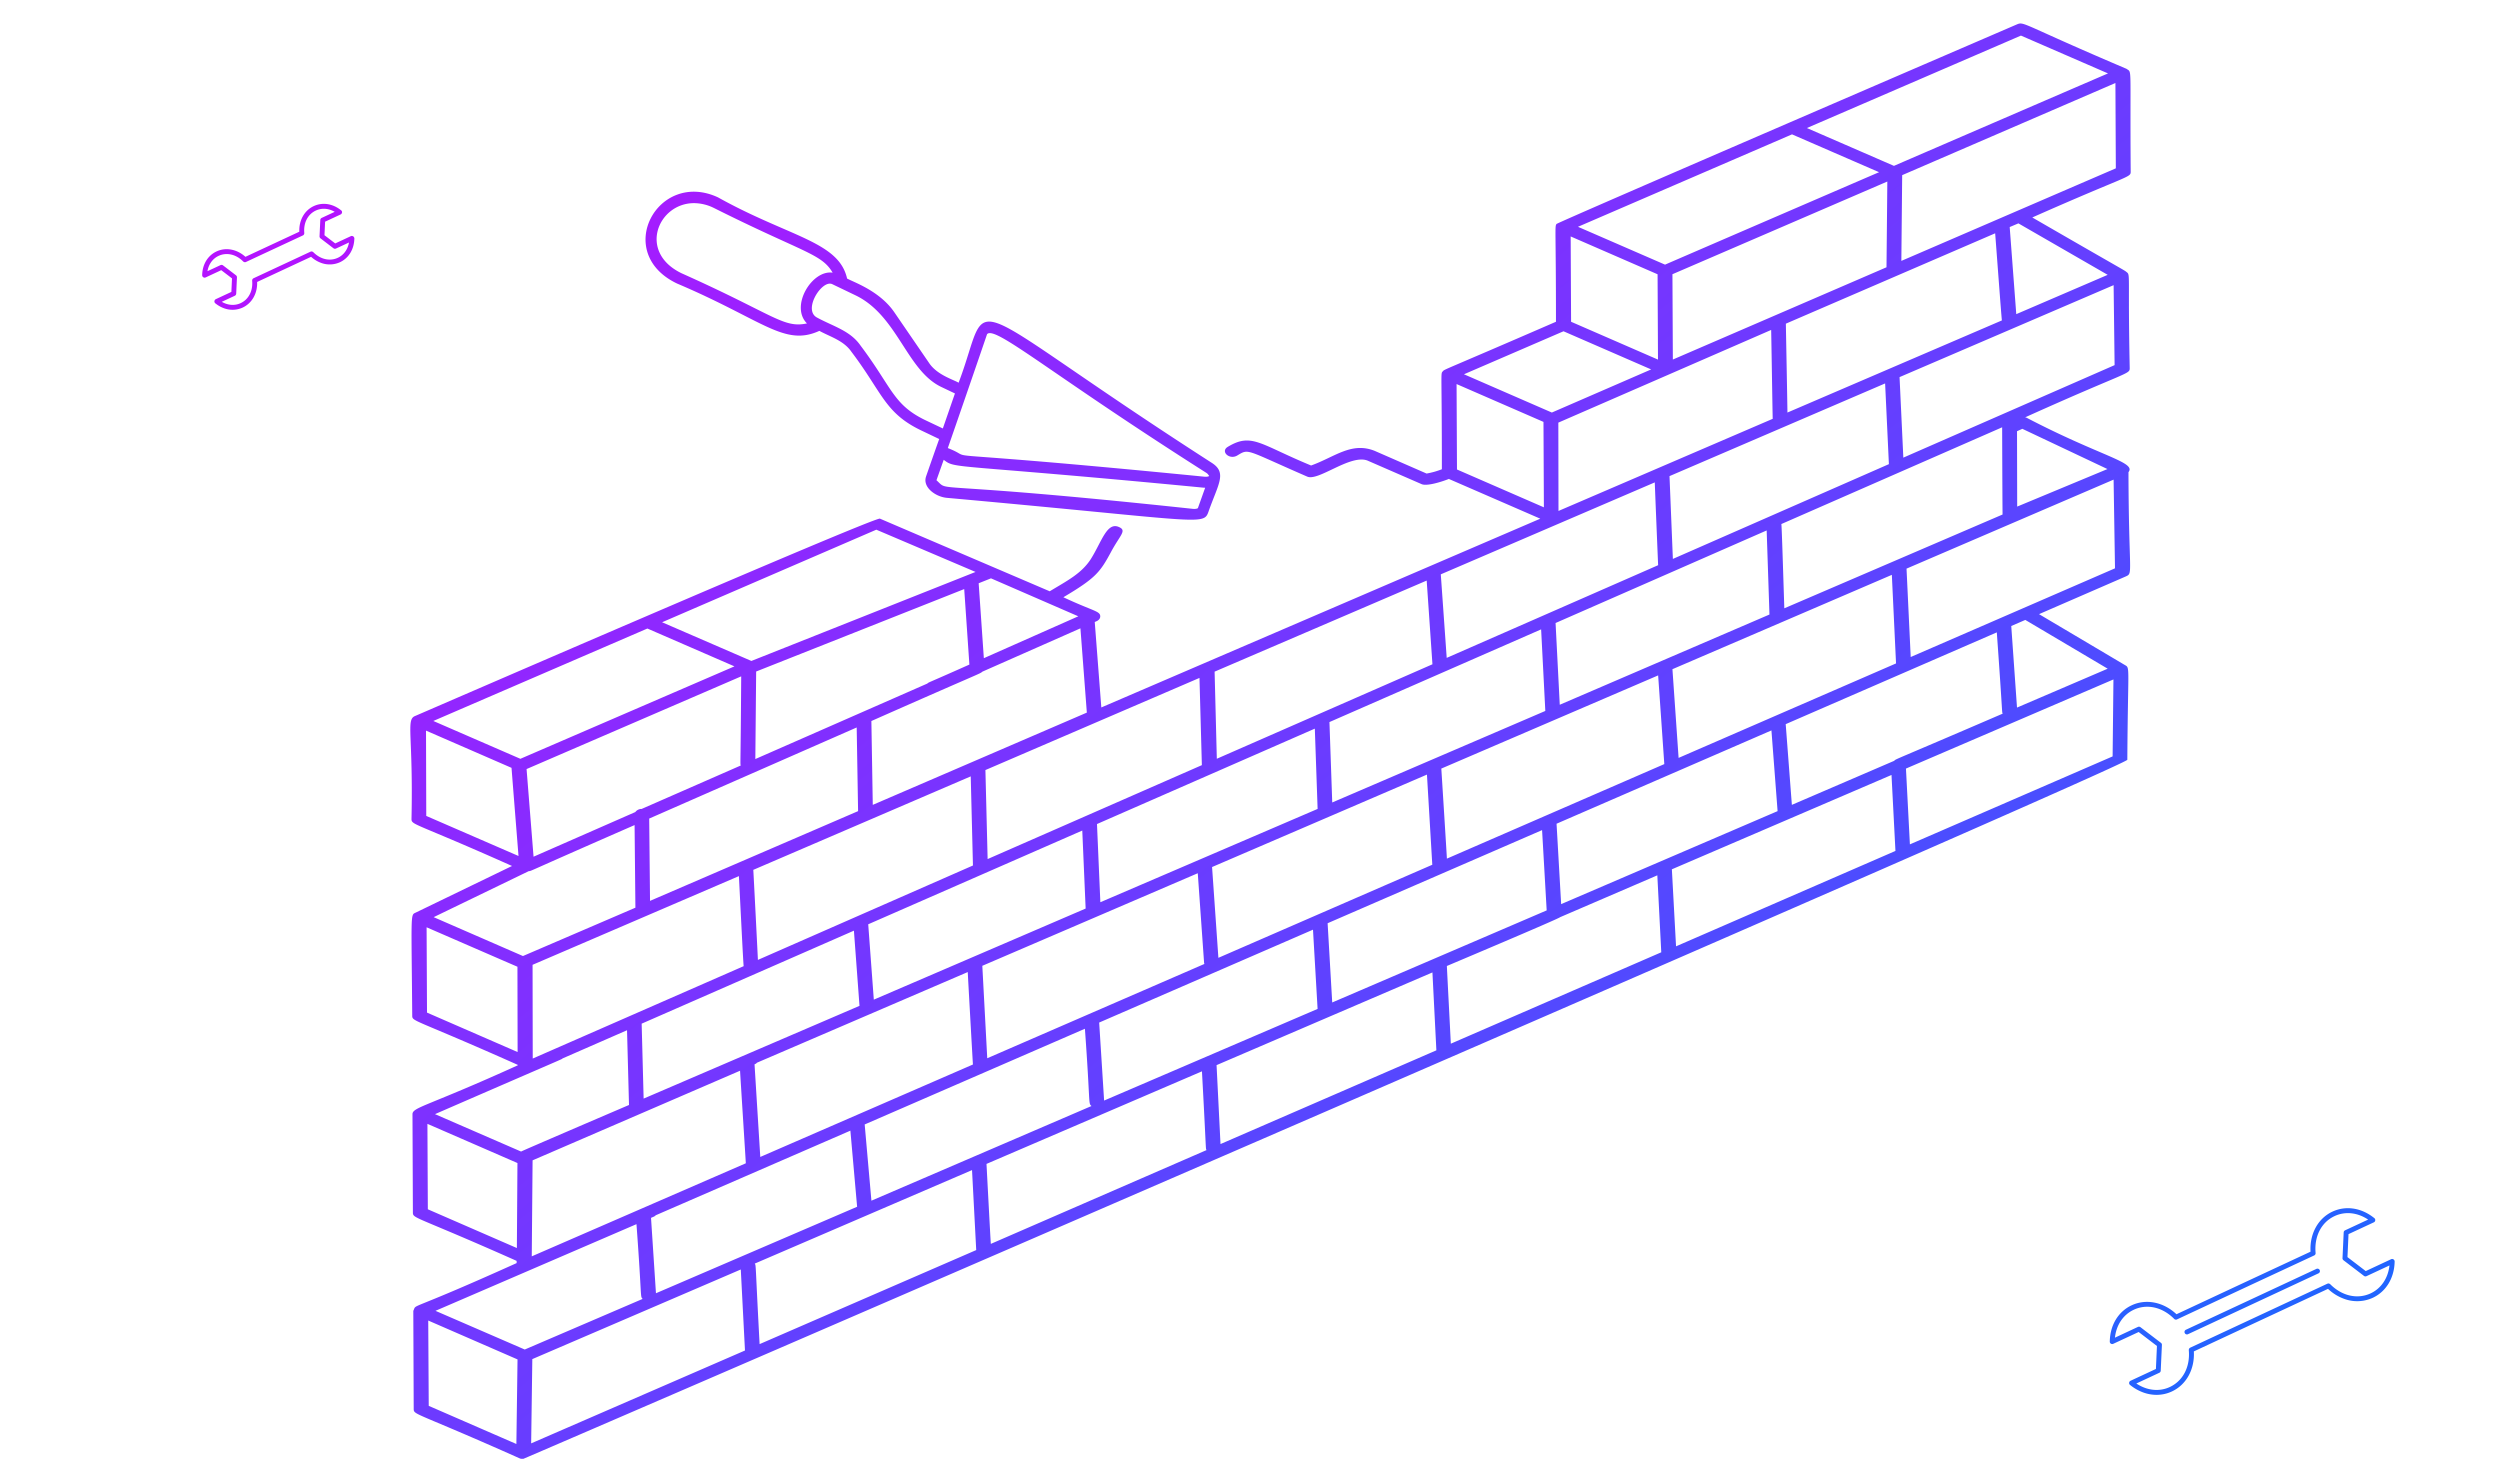 <svg xmlns="http://www.w3.org/2000/svg" xmlns:xlink="http://www.w3.org/1999/xlink" width="2432" height="1442" viewBox="0 0 2432 1442">
  <defs>
    <linearGradient id="linear-gradient" x1="-0.048" y1="0.053" x2="1.04" y2="1" gradientUnits="objectBoundingBox">
      <stop offset="0" stop-color="#d600ff"/>
      <stop offset="1" stop-color="#07f"/>
    </linearGradient>
  </defs>
  <g id="Group_2" data-name="Group 2" transform="translate(-715.578 -835)">
    <rect id="Rectangle_1" data-name="Rectangle 1" width="2432" height="1442" transform="translate(715.578 835)" fill="#fff" opacity="0"/>
    <path id="Union_1" data-name="Union 1" d="M-1676.575,771.657c-100.2-44.7-102.679-41.947-102.679-47.743,0,3.764-.24-59.755-.4-95.548,3.835-7.948-8.549,2.75,100.523-46.489v-2.151c-97.806-43.561-100.922-40.991-100.922-46.907,0,2.272-.24-60.053-.4-95.846.159-6.811,14.462-7.529,102.44-47.5v-.418c-100.2-44.7-102.679-41.947-102.679-47.743-.8-98.117-1.759-98,2.876-100.148l94.21-45.593c-93.969-42.008-97.8-39.676-97.8-45.592,1.759-81.086-5.353-96.264,3.117-100.148-.958.449,110.284-47.82,222.712-96.089,112.479-48.29,226.144-96.583,229.824-96.088-.6-.258-.608-.266.047.012a.2.2,0,0,0-.047-.012c9.38,4.056,163.42,69.918,165.222,70.7,16.621-10.1,30.844-17.15,39.953-31.312,10.627-16.911,15.661-36.51,27.408-31.192,7.911,3.465,1.119,7.649-7.752,24.26-10.626,19.659-14.861,25.4-46.345,44.039,29.326,13.745,35.878,13.326,35.878,18.644,0,1.852-1.278,3.585-3.436,4.6l-1.918.837,6.393,83.118,427.022-183.626-88.937-38.66c-5.435,2.21-21.016,7.409-26.45,5.079L-851.378-198.8c-8.532-3.343-20.917,2.114-32.41,7.572-10.9,5.175-20.992,10.35-26.241,8.023-60.808-26.41-56.414-27.545-68.161-20.495-7.591,4.482-16.62-4-9.109-8.485,23.333-14.043,31.243-2.33,81.024,18.166,23.013-8.247,39.154-23.244,61.768-14.281l50.582,22.109a76.405,76.405,0,0,0,14.863-4.183c0-95.846-1.358-92.678.8-95.129s-3.437,1.016,110.191-48.342c0-90.826-1.358-92.56.559-95.129,1.351-1.728,446.195-193.42,448.113-194.257,6.951-2.868,5.593.477,106.355,43.321,5.593,4.3,3.277-6.095,4.076,100.148,0,5.8-2.318,3.047-95.729,44.456,88.378,51.089,89.736,51.329,91.495,52.942,4.235,3.345,1.358-1.135,3.276,93.814,0,5.915-3.277,3.287-101.882,47.743a3.061,3.061,0,0,1,1.518.3c72.957,38.063,106.916,43.141,99.165,52.942h-.005c.239,98.714,4.635,98.176-2.317,101.343l-84.7,36.808L-114.167.354c4.634,2.689,2.477,2.151,1.917,91.9,0,5.8-1558.332,679.581-1560.25,680-.7,0-1.172.031-1.587.031A5.471,5.471,0,0,1-1676.575,771.657Zm-88.065-50.9,85.261,37.108,1.119-82.282-86.859-37.824Zm100.763-45.473L-1665,757.263l208-90.347-4.075-78.815Zm-94.211-46.965,86.858,37.644,114.667-49.238c-2.557-2.749-.56.418-5.993-72.72Zm315.319,32.38,210.718-91.484-4.075-77.8-211.352,90.946h-.005C-1446.125,584.51-1447.084,580.625-1442.768,660.7Zm-101-125.365c-1.358,1.435-2.318,1.435-4.634,2.57l4.794,73.319,195.692-84.135-6.553-74.035Zm-119.849-53.417-.8,93.4,208.237-90.527c.159,1.435-5.594-88.616-5.594-90.049Zm-101.905,47.627,86.618,37.7.559-82.7-87.576-38.123Zm547.7,33.644,209.839-91.243c-1.039-1.973,0,5.2-4.475-76.605l-209.594,90.049h0C-1221.808,489.818-1218.047,561.668-1217.822,563.185Zm-122.737-116.168,6.552,74.155,214.078-92.081c-3.276-2.868-.959-.717-6.393-75.171Zm-104.835-60.051c-1.358,1.493-.4.478-2.318,1.613l5.594,90.049,206.868-89.929c-.151-1.333-5.03-88.519-5.03-89.931Zm-313.177,50.015,83.743,36.39c2.717-1.433,83.741-36.21,105-45.292l-1.918-72.721-62.726,27.428h0C-1636.072,384.1-1626.242,379.437-1758.569,436.981ZM-998.24,389.3l3.835,76.784,210-91.184-3.835-75.768Zm-114.193-41.416,4.8,75.886,207.678-89.15-4.475-77.083Zm-445.074,1.081,1.918,72.9,210-90.228-5.433-73.139Zm-106.118-57.255.159,91.184,205.2-89.869c-.4-1.733-3.676-68.837-4.635-87.6Zm437.512.968,4.794,89.93,211.352-91.782a1.54,1.54,0,0,1-.4-1.016l-6.152-87.18Zm-540.206,45.527,88.137,38.363-.16-82.987c-4.693-1.984-79.293-34.445-88.376-38.373Zm995.966,30.239,204.725-88.914-3.836-74.872-94.53,40.693c-1.119,1.495-108.274,46.669-110.191,47.5l0,0a.05.05,0,0,0,0-.021C-774.274,292.84-770.353,367.2-770.353,368.447ZM-890.205,251.262l4.475,77.083L-677.1,238.774l-4.475-78.1Zm-446.9,1.021,5.434,73.318,206.075-88.616-3.276-75.887ZM-1448.9,199.339c.138,1.337,4.471,86.19,4.471,87.6l209.2-91.841-2.157-86.7Zm446.287-2.742,6.153,88.315,208.082-90.526-5.194-87.719Zm-664.857,4.057-92.372,44.694,86.858,37.825,109.394-47.026-.8-80.369C-1676.344,204.717-1663.4,199.937-1667.475,200.654Zm1112.151-1.847,4.06,74.93,213.439-92.8-3.836-73.915ZM-667.5,154.458l4.475,78.218,210.555-90.468-5.993-78.517Zm-447.065.306,3.276,76.067,211.353-90.766-2.717-78.1Zm-435.6-5.321.8,80.071,202.4-87.3-1.358-81.384Zm327.063-47.194,2.158,86.585,208.407-91.364-2.321-84.852Zm443.5-1.436c.332,4.959,5.429,86.083,5.429,87.6l211.5-91.963-5.993-86.284Zm-889.862.462,6.792,85.269,99-43.44a7.7,7.7,0,0,1,6.393-3.047h0s.159,0,.079-.12l96.128-42.126c-.719-2.153-.16,4.48.4-86.7Zm-97.58,45.6,89.734,38.96c.319,3.7-4.475-55.99-6.792-85.747l-83.182-36.212ZM-327.6,100.808l3.835,73.737,197.21-85.569.8-74.871ZM-1226,6.512c-2.876,2.45.241.12-108.033,48.042l1.358,81.564,208.244-89.751-6.24-81.982Zm781.421,51.081,5.993,78.517,99.564-42.844c1.919-2.031-3.515,1.136,105.557-45.891-.958-1.972.24,4.242-5.753-79.055Zm-443.849-2.022,2.717,78.218,207.282-89.033L-682.505-34.6ZM-1446.123,6.393l-.8,85.15L-1279.6,18.1c1.757-1.552-1.358.419,40.912-18.464l-5.035-73.438ZM-1760.18,54.5l84.7,36.808,208.244-89.93-84.7-36.808Zm760.034-47.974,2.157,84.732,209.758-91.9-5.594-81.446Zm445.381-2.392,5.993,86.285,211.522-91.9-4.076-86.165Zm329.6-42.009,5.593,79.353,88.218-37.825L-211.5-43.8ZM-668.452-40.8l4.075,79.532,204-87.778-2.716-81.8Zm-869.172-.726,86.859,37.644L-1232.7-90.469l-96.528-41.11Zm307.958-37.945,5.034,72.9,91.889-40.751c-4.277-1.846-83.12-36.137-84.937-36.929Zm449.557-8.666,5.754,81.266,205.678-90.165c-.233-4.652-3.268-79.2-3.268-80.552Zm453.064-5.552,4.075,85.986,198.729-86.286-1.358-86.284ZM-448.81-137.07c.4,2.031,1.758,47.207,2.876,81.983l212.311-91.243c-.023-1.624-.246-32.485-.4-84.852Zm-108.809-46.615,3.276,80.548,210.146-92.2-3.676-78.516Zm-108.144-52.041.148,85.927,208.407-89.631c-.159-2.031-1.118-68-1.518-86.464C-493.8-310.6-630.6-251.022-665.763-235.725Zm-98.6,45.593,84.542,36.808-.4-83.119-84.541-36.807Zm544.805-37.227.16,73.318,87.818-36.509-82.785-39.14ZM-333.827-280l3.676,78.338,205.527-89.991-.959-77.8Zm-110.592-52.262c-.044.005,1.6,85.166,1.527,86.73l208.632-89.632c-.4-1.912-5.034-65.253-6.552-84.731L-444.41-332c0-.176-.008-.263-.009-.263Zm-313.151,49.5,85.5,37.227,96.609-41.947-85.262-37.108Zm104.208-51.083,84.541,36.807-.4-83-84.541-36.808Zm98.6-46.251.4,83,207.842-89.751c0,1.435.8-81.982.8-83.417Zm328.084-45.886,6.393,84.732,88.938-38.243-86.86-50.074Zm-419.989-.245c3.925,1.7,82.874,36.012,84.7,36.809,25.654-11.115,190.085-82.153,208.24-89.928-5.07-2.19-82.9-36.025-84.7-36.81Zm315.392-50.246-.8,83.417,208.644-90.049-.4-83Zm-92.7-45.831c3.925,1.7,82.874,36.012,84.7,36.808,25.655-11.115,190.1-82.162,208.243-89.93l-84.7-36.807ZM-96.8,707.716a45.116,45.116,0,0,1-12.819-7.324l-.045-.016a2.5,2.5,0,0,1-.208-.208c-.04-.046-.087-.089-.125-.14s-.1-.133-.14-.2a1.486,1.486,0,0,1-.12-.207l-.036-.058c-.021-.046-.033-.1-.052-.151a1.593,1.593,0,0,1-.079-.231c-.02-.076-.036-.153-.049-.231s-.019-.139-.027-.217a.553.553,0,0,1-.007-.242,1.519,1.519,0,0,1,.017-.221.435.435,0,0,1,.038-.225c.027-.073.055-.15.081-.222l.077-.211c.026-.073.052-.145.079-.218a2.464,2.464,0,0,1,.142-.219,1.241,1.241,0,0,1,.082-.121l.018-.051a2.6,2.6,0,0,1,.191-.194c.049-.046.1-.1.153-.14l.2-.135.208-.12.057-.036,24.726-11.507,1-22.368-17.784-13.592-24.739,11.508-.058.023a1.728,1.728,0,0,1-.237.077,1.565,1.565,0,0,1-.227.069,1.515,1.515,0,0,1-.192.023,1.789,1.789,0,0,1-.293.026l-.039-.014a.962.962,0,0,1-.189-.018l-.176-.013a2.622,2.622,0,0,1-.415-.107,2.5,2.5,0,0,1-.376-.181,1.253,1.253,0,0,1-.115-.08,1.485,1.485,0,0,1-.224-.163l-.119-.106-.2-.217-.083-.1a2.151,2.151,0,0,1-.216-.374.051.051,0,0,1-.023-.058,3.419,3.419,0,0,1-.118-.334l-.031-.143a2.16,2.16,0,0,1-.034-.284,1.213,1.213,0,0,1-.012-.161l.021-.056c.272-16.011,8.245-29.211,21.342-35.318,14.062-6.563,30.99-3.118,43.546,8.723L4.833,599.266l.034.012.012-.032,61.107-28.469c-1-17.229,7.248-32.408,21.317-38.968,13.088-6.1,28.334-3.731,40.765,6.358l.039.014a2.136,2.136,0,0,1,.214.21c.04.047.087.089.125.14l.135.2a1.639,1.639,0,0,1,.12.208l.038.051.05.157a1.714,1.714,0,0,1,.08.231,2.244,2.244,0,0,1,.048.231c.011.073.021.133.028.219s.005.158,0,.247a2.1,2.1,0,0,1-.014.214.473.473,0,0,1-.04.232l-.077.211a1.465,1.465,0,0,1-.081.222.915.915,0,0,1-.077.211c-.048.077-.131.172-.148.217l-.051.139c-.006.016-.013.033-.018.049-.06.061-.131.136-.186.185s-.1.1-.16.143a1.556,1.556,0,0,1-.185.128c-.072.042-.176.106-.224.132l-.047.027L102.922,553.7,101.9,576.062l17.786,13.586,24.736-11.567.064-.021a1.109,1.109,0,0,1,.226-.082,2.05,2.05,0,0,1,.231-.067,1.509,1.509,0,0,1,.193-.025,2.754,2.754,0,0,1,.287-.028l.049.019.122.044a1.952,1.952,0,0,1,.271.035l.212.077a1.487,1.487,0,0,1,.211.077,1.781,1.781,0,0,1,.229.083l.193.109.184.135a1.806,1.806,0,0,1,.178.153,2.257,2.257,0,0,1,.152.169l.143.178.132.224.073.128a.157.157,0,0,1,.023.058,1.467,1.467,0,0,1,.082.244l.067.213.028.218a1.793,1.793,0,0,1,.019.259.234.234,0,0,1,.007.066c-.317,16.019-8.274,29.226-21.289,35.3a36.447,36.447,0,0,1-28.137.9,45.034,45.034,0,0,1-15.4-9.613L21.986,635.378c-.059.028-.119.032-.174.062s-.1.065-.152.09L-47.546,667.8c.99,17.219-7.252,32.388-21.311,38.939a35.244,35.244,0,0,1-14.959,3.32A37.935,37.935,0,0,1-96.8,707.716Zm-3.3-63.825a2.412,2.412,0,0,1,.63.343l19.936,15.226a2.369,2.369,0,0,1,.931,2.008l-1.143,25.056a2.37,2.37,0,0,1-1.379,2.056l-22.361,10.427c10.354,6.9,22.292,8.214,32.586,3.418,12.856-6,19.925-19.743,18.446-35.861l.018-.05a2.079,2.079,0,0,1,0-.27,1.251,1.251,0,0,1,.013-.209.543.543,0,0,1,.046-.23l.079-.217.076-.211a1.044,1.044,0,0,1,.079-.217,1.074,1.074,0,0,0,.135-.2,1.174,1.174,0,0,1,.132-.173,1.455,1.455,0,0,1,.169-.172,2.149,2.149,0,0,1,.167-.147,1.31,1.31,0,0,1,.185-.128,2.2,2.2,0,0,1,.218-.129c.045,0,.055-.031.055-.031l70.693-32.992.178-.06a1.1,1.1,0,0,1,.153-.09l62.472-29.137.07-.018a1.378,1.378,0,0,1,.2-.073c.085-.026.177-.056.266-.074l.128-.022a2.429,2.429,0,0,1,.343-.027l.067.025a2.6,2.6,0,0,1,.383.039l.061.022a2.887,2.887,0,0,1,.367.134l.095.034a3.406,3.406,0,0,0,.312.164l.12.087a2.712,2.712,0,0,1,.238.194l.056.021c11.4,11.494,26.463,14.912,39.325,8.914,10.289-4.8,16.961-14.788,18.321-27.163L120.4,594.595a2.413,2.413,0,0,1-1.824.08,2.346,2.346,0,0,1-.635-.351L98.011,579.1a2.368,2.368,0,0,1-.932-2.009l1.149-25.053a2.368,2.368,0,0,1,1.378-2.056l22.381-10.426c-10.324-6.914-22.264-8.223-32.6-3.409C76.5,542.139,69.444,555.895,70.9,572.074a2.165,2.165,0,0,1-.006.452,3.661,3.661,0,0,1-.085.4l-.022.061a2.046,2.046,0,0,1-.128.351c-.01.027-.02.055-.031.083a2.3,2.3,0,0,1-.191.284,1.129,1.129,0,0,1-.075.1,2.386,2.386,0,0,1-.2.205l-.14.125-.184.122a1.858,1.858,0,0,1-.232.135l-.041.03L6.934,603.571l-.05.013-.01.028-70.833,33.067-.051.02a1.834,1.834,0,0,1-.238.084l-.232.066a1.349,1.349,0,0,1-.147.022,2.729,2.729,0,0,1-.332.031l-.056-.021a3.013,3.013,0,0,1-.4-.039,2.216,2.216,0,0,1-.34-.086l-.088-.032a2.369,2.369,0,0,1-.789-.532c-11.4-11.51-26.446-14.944-39.345-8.928-10.327,4.815-16.99,14.814-18.335,27.164l22.379-10.459a2.4,2.4,0,0,1,1.009-.222A2.412,2.412,0,0,1-100.105,643.891Zm45.041,7.24a2.378,2.378,0,0,1-1.348-1.236,2.389,2.389,0,0,1,1.158-3.173L71.708,587.513a2.39,2.39,0,0,1,2.021,4.333L-53.24,651.052a2.379,2.379,0,0,1-1.005.224A2.387,2.387,0,0,1-55.064,651.13ZM-1260.275-162.527c-11.115-.836-24.081-10.219-20.616-20.615-.836,2.212,11.234-32.327,12.848-36.629l-18.166-8.664c-35.015-17.03-37.227-36.63-67.223-76.187-7.529-10.994-20.675-14.579-31.192-20.376-34.179,15.6-54.376-10.337-138.39-46.01l0,0c-62.92-29.878-18.881-111.144,39.8-83.835,69.134,38.543,117.475,42.844,125.542,78.935,6.035,3.467,32.028,12.011,46.309,33.343l33.342,48.641c7.649,11.591,22.647,15.894,28.861,19.36,34.48-91.178-9.5-86.589,246.481,78.1,14.879,9.68,5.916,20.676-3.466,47.506-1.816,5.143-3.319,7.662-17.083,7.662C-1046.567-141.3-1105.154-148.546-1260.275-162.527Zm-10.445-17.151c14.15,12.668-16.445-.6,249.525,27.845h.014c3.287.3,4.72-.6,4.781-.717l7.051-19.778a6.8,6.8,0,0,0-1.613-.12c-246.911-23.782-240.876-17.866-252.707-27.128Zm49.212-142.084c-1.58,4.907-31.075,90.527-38.165,110.781,34.358,13.564-41.959-.9,249.526,27.845,3.047.3,4.481-.419,4.78-.717-1.314-1.494-1.015-1.912-3.346-3.346-140.748-89.444-196.136-135.6-210.077-135.6A3.42,3.42,0,0,0-1221.509-321.763Zm-152.906-49.174c-10.188,0-25.328,25.718-12.782,32.856,16.313,8.9,32.627,12.848,42.725,27.547,30.713,40.812,31.49,57.244,62.922,72.422l17.03,8.067,11.771-34.061-13.684-6.512h0c-33.582-16.432-42.246-69.554-83.357-89.093l-22.528-10.815a5.342,5.342,0,0,0-2.089-.41Zm152.858,49.23h.007l.005-.015A.173.173,0,0,1-1221.557-321.707Zm-296.8-59.161c90.049,40.275,98.594,53.54,121.658,48.641-16.732-16.732,4.9-52.405,24.977-49.358-10.814-18.643-28.561-19.36-116.042-63.22a44.183,44.183,0,0,0-18.815-4.433C-1541.685-449.237-1561.469-401.375-1518.359-380.868ZM-1325.71-142.34l.009,0ZM-444.414-332l0,0v0Zm-1519.5-15.028a29.381,29.381,0,0,1-8.342-4.775l-.044-.016a1.944,1.944,0,0,1-.2-.193l-.14-.152a2.245,2.245,0,0,1-.126-.191l-.129-.217-.031-.055a.892.892,0,0,1-.048-.144,2.254,2.254,0,0,1-.089-.24,1.983,1.983,0,0,1-.045-.224c-.009-.078-.053-.164-.029-.23a1.628,1.628,0,0,1-.005-.229.831.831,0,0,1,.016-.234,1.3,1.3,0,0,1,.04-.212,1.824,1.824,0,0,1,.085-.234,1.335,1.335,0,0,1,.073-.2,1.875,1.875,0,0,1,.083-.229.709.709,0,0,1,.136-.215.213.213,0,0,0,.082-.121l.018-.049c.064-.072.129-.13.191-.2l.158-.139a1.433,1.433,0,0,1,.2-.13,2.276,2.276,0,0,1,.2-.127l.062-.034,15.176-7.077.6-13.154-10.466-7.993-15.176,7.077-.064.021a1.482,1.482,0,0,1-.223.077,1.941,1.941,0,0,1-.234.072l-.186.027a2.17,2.17,0,0,1-.3.018l-.039-.014a.356.356,0,0,1-.189-.018.865.865,0,0,1-.175-.02,2.061,2.061,0,0,1-.415-.106,2.056,2.056,0,0,1-.375-.181l-.118-.075-.224-.163-.116-.112a2.028,2.028,0,0,1-.2-.212l-.081-.105a2.414,2.414,0,0,1-.219-.369l-.021-.064a2.6,2.6,0,0,1-.118-.333l-.031-.143a1.71,1.71,0,0,1-.037-.278.448.448,0,0,1-.011-.162.473.473,0,0,1,.014-.058c.176-10.47,5.413-19.11,14-23.115,9.059-4.226,19.919-2.144,28.077,5.267l14.288-6.681,38.12-17.758c-.426-11.016,4.909-20.654,14.015-24.9,8.589-4.006,18.574-2.463,26.7,4.138l.045.016a2.516,2.516,0,0,1,.208.208c.04.046.087.088.125.139a2.3,2.3,0,0,1,.135.2,1.6,1.6,0,0,1,.125.21v-.019c.021.045.032.1.052.151a1.632,1.632,0,0,1,.079.23,1.869,1.869,0,0,1,.049.232,1.6,1.6,0,0,1,.033.22.749.749,0,0,1,0,.246c0,.072,0,.145-.01.217l-.046.229c-.026.073-.052.145-.079.217l-.078.217a1.455,1.455,0,0,1-.077.211.852.852,0,0,1-.142.22.23.23,0,0,0-.085.127l-.018.049a2.034,2.034,0,0,1-.184.179,2.207,2.207,0,0,1-.164.154,1.427,1.427,0,0,1-.166.11c-.082.052-.164.1-.249.149l-.013.033-15.176,7.076-.6,13.157,10.46,7.99,15.176-7.076.067-.027a1.584,1.584,0,0,1,.223-.076,2.018,2.018,0,0,1,.232-.068,1.752,1.752,0,0,1,.193-.03l.285-.023.05.018.127.015.284.034.184.067a1.888,1.888,0,0,1,.25.091l.184.067a1.881,1.881,0,0,1,.229.134.99.99,0,0,1,.154.112,1.332,1.332,0,0,1,.207.176,1.246,1.246,0,0,1,.134.149,1.357,1.357,0,0,1,.157.2l.125.21c.021.045.058.084.077.135a.154.154,0,0,1,.022.058,1.585,1.585,0,0,1,.084.239,2.1,2.1,0,0,1,.127.222,1.893,1.893,0,0,1,.03.212c.011.092.018.176.022.266a.576.576,0,0,1-.02.056c-.208,10.49-5.441,19.119-14,23.107a23.966,23.966,0,0,1-18.488.6,29.305,29.305,0,0,1-9.6-5.856l-9.03,4.21c-.038.018-.087.05-.121.038a.923.923,0,0,1-.089.056l-43.251,20.168c.43,11.005-4.946,20.653-14.006,24.878a23.718,23.718,0,0,1-9.947,2.186A23.725,23.725,0,0,1-1963.912-347.027Zm-.828-41.655,12.6,9.627a2.368,2.368,0,0,1,.94,2.005l-.729,15.85a2.37,2.37,0,0,1-1.379,2.056l-12.657,5.9c5.955,3.44,12.608,3.959,18.384,1.26,7.791-3.628,12.068-11.987,11.168-21.8,0-.006.005,0,.009,0s.014.007.011-.053a1.954,1.954,0,0,1,0-.264.975.975,0,0,1,.013-.21c.032-.154.069-.306.11-.458l.075-.205c.026-.073.053-.145.079-.217a1.462,1.462,0,0,1,.135-.2,1.985,1.985,0,0,1,.126-.175,1.471,1.471,0,0,1,.176-.169,1.641,1.641,0,0,1,.163-.155l.184-.122a2.359,2.359,0,0,1,.222-.127l.057-.036,44.716-20.851.115-.04c.029-.02.058-.039.089-.056l10.5-4.9.072-.024.2-.071c.085-.026.172-.057.26-.076l.145-.016a1.811,1.811,0,0,1,.319-.029l.1.006a1.719,1.719,0,0,1,.353.034l.094.034a2.355,2.355,0,0,1,.328.12l.128.047a2,2,0,0,1,.286.148l.134.1a2.187,2.187,0,0,1,.227.189l.056.021c6.936,7.01,16.088,9.094,23.881,5.46,5.78-2.691,9.646-8.12,10.851-14.894l-12.664,5.906a2.41,2.41,0,0,1-1.791.091,2.518,2.518,0,0,1-.636-.345l-12.632-9.657a2.368,2.368,0,0,1-.934-2l.729-15.85a2.369,2.369,0,0,1,1.378-2.056l12.67-5.9c-5.953-3.427-12.6-3.955-18.447-1.227-7.793,3.634-12.072,12-11.17,21.828a2.206,2.206,0,0,1-.007.4.543.543,0,0,1-.027.072,2.4,2.4,0,0,1-.075.364.6.6,0,0,0-.035.095,2.2,2.2,0,0,1-.117.322.786.786,0,0,1-.041.112,2.968,2.968,0,0,1-.18.268,1.073,1.073,0,0,1-.083.108,2.532,2.532,0,0,1-.2.2c-.046.04-.088.088-.14.126a2.267,2.267,0,0,1-.191.126c-.074.049-.176.137-.219.134s-.053.025-.053.025l-39.6,18.453-15.775,7.375-.057.017a2.475,2.475,0,0,1-.24.089l-.217.059-.2.029c-.092.011-.178.023-.274.026l-.14-.013a1.769,1.769,0,0,1-.323-.03l-.1-.036-.262-.1-.156-.057c-.113-.053-.221-.137-.338-.179l-.067-.024a2.187,2.187,0,0,1-.31-.257c-6.957-7.025-16.118-9.1-23.907-5.477-5.8,2.7-9.688,8.13-10.859,14.917l12.671-5.909a2.408,2.408,0,0,1,1.008-.221A2.409,2.409,0,0,1-1964.74-388.682Z" transform="translate(2897.289 1481.857)" fill="url(#linear-gradient)"/>
  </g>
</svg>
